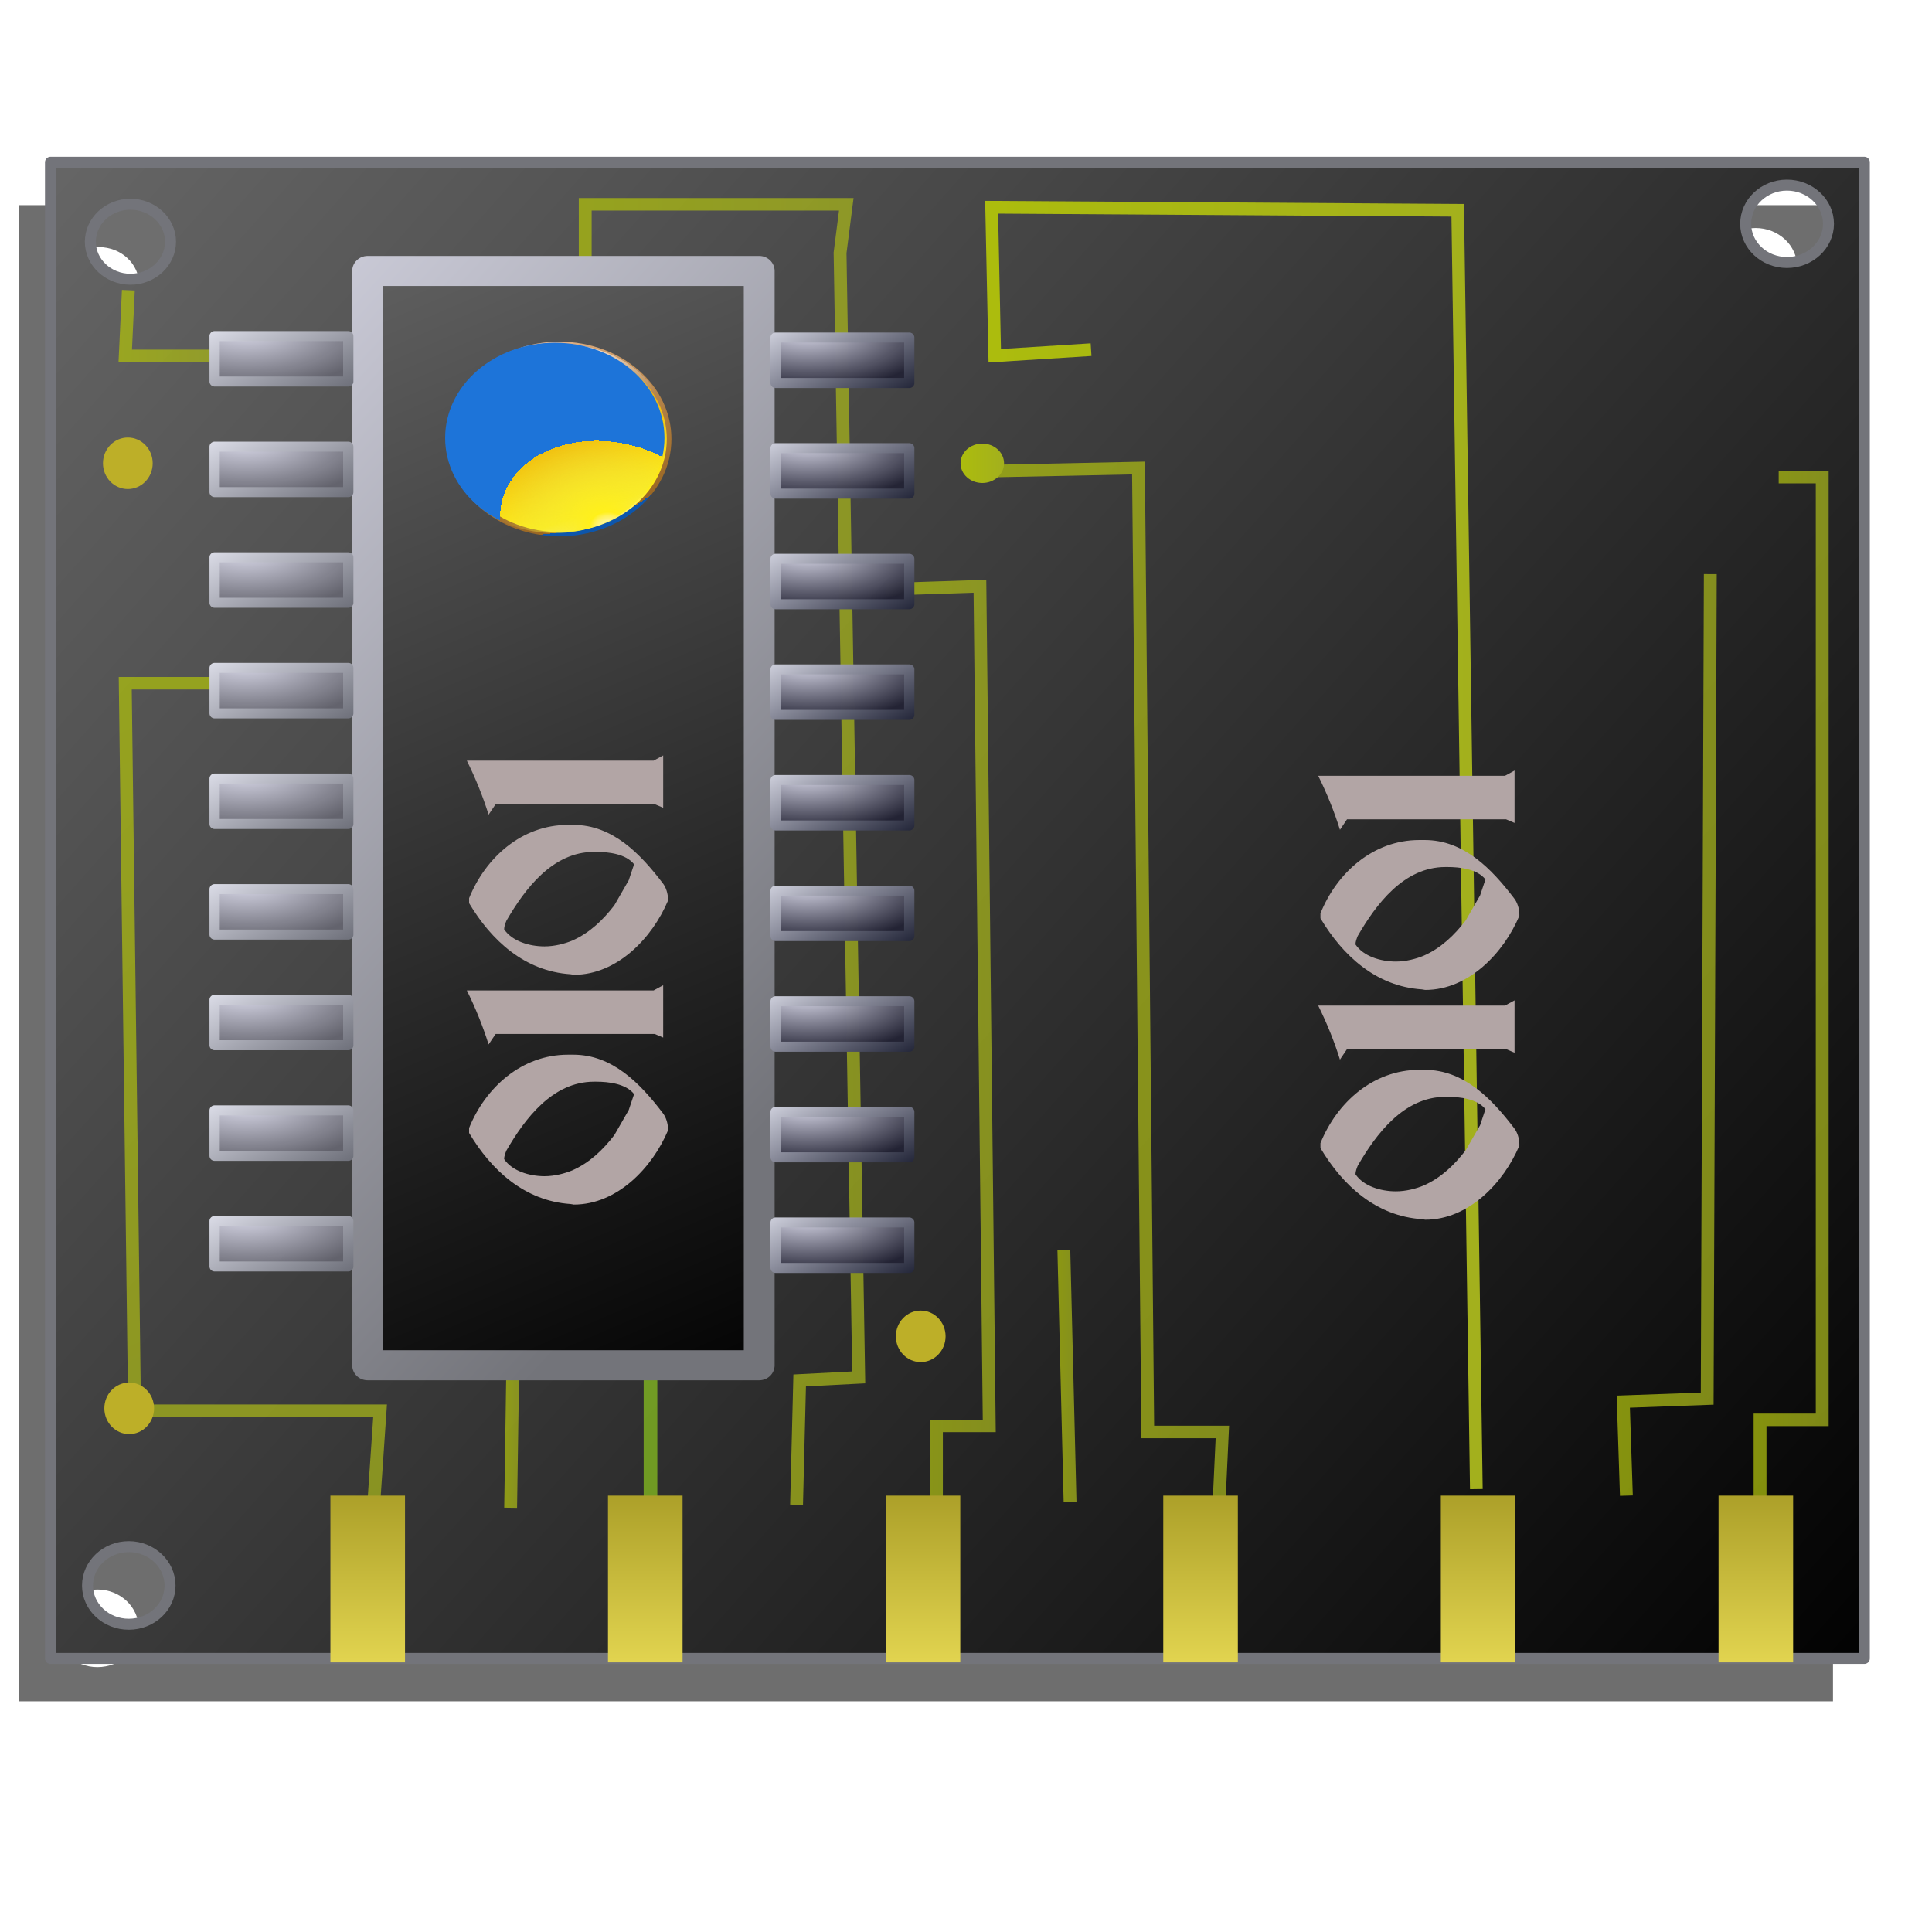 <?xml version="1.0" encoding="UTF-8" standalone="no"?>
<!-- Created with Inkscape (http://www.inkscape.org/) -->
<svg xmlns:a="http://ns.adobe.com/AdobeSVGViewerExtensions/3.0/" xmlns:dc="http://purl.org/dc/elements/1.1/" xmlns:cc="http://creativecommons.org/ns#" xmlns:rdf="http://www.w3.org/1999/02/22-rdf-syntax-ns#" xmlns:svg="http://www.w3.org/2000/svg" xmlns="http://www.w3.org/2000/svg" xmlns:xlink="http://www.w3.org/1999/xlink" xmlns:sodipodi="http://sodipodi.sourceforge.net/DTD/sodipodi-0.dtd" xmlns:inkscape="http://www.inkscape.org/namespaces/inkscape" id="svg2" sodipodi:version="0.32" inkscape:version="0.91 r13725" width="256" height="256" sodipodi:docname="application-x-apple-diskimage.svg" inkscape:output_extension="org.inkscape.output.svg.inkscape">
 <defs id="defs5">
  <linearGradient id="linearGradient3347" inkscape:collect="always">
   <stop id="stop3349" stop-color="#acbc0d" stop-opacity="1"/>
   <stop id="stop3351" offset="1" stop-color="#a3b01d" stop-opacity="1"/>
  </linearGradient>
  <linearGradient inkscape:collect="always" id="linearGradient3274">
   <stop id="stop3276" stop-color="#a49823" stop-opacity="1"/>
   <stop offset="1" id="stop3278" stop-color="#ecde57" stop-opacity="1"/>
  </linearGradient>
  <linearGradient id="linearGradient3256">
   <stop id="stop3258" stop-color="#696969" stop-opacity="1"/>
   <stop offset="1" id="stop3260" stop-color="#000000" stop-opacity="1"/>
  </linearGradient>
  <linearGradient inkscape:collect="always" id="linearGradient3271">
   <stop id="stop3273" stop-color="#f3f4ff" stop-opacity="1"/>
   <stop offset="1" id="stop3275" stop-color="#1f2235" stop-opacity="1"/>
  </linearGradient>
  <linearGradient id="linearGradient3265" inkscape:collect="always">
   <stop id="stop3267" stop-color="#dddded" stop-opacity="1"/>
   <stop id="stop3269" offset="1" stop-color="#232334" stop-opacity="0.992"/>
  </linearGradient>
  <linearGradient inkscape:collect="always" id="linearGradient2835">
   <stop id="stop2837" stop-color="#dddded" stop-opacity="1"/>
   <stop offset="1" id="stop2839" stop-color="#63636d" stop-opacity="0.992"/>
  </linearGradient>
  <linearGradient id="linearGradient2829" inkscape:collect="always">
   <stop id="stop2831" stop-color="#f3f4ff" stop-opacity="1"/>
   <stop id="stop2833" offset="1" stop-color="#6b6d77" stop-opacity="1"/>
  </linearGradient>
  <linearGradient inkscape:collect="always" id="linearGradient2768">
   <stop id="stop2770" stop-color="#cdcdda" stop-opacity="1"/>
   <stop offset="1" id="stop2772" stop-color="#73747a" stop-opacity="1"/>
  </linearGradient>
  <linearGradient id="linearGradient2760">
   <stop id="stop2762" stop-color="#000000" stop-opacity="1"/>
   <stop offset="1" id="stop2764" stop-color="#646464" stop-opacity="1"/>
  </linearGradient>
  <linearGradient inkscape:collect="always" xlink:href="#linearGradient2760" id="linearGradient2127" gradientUnits="userSpaceOnUse" gradientTransform="translate(138.163,0)" x1="48.39" y1="100.78" x2="7.259" y2="7.38"/>
  <linearGradient inkscape:collect="always" xlink:href="#linearGradient2768" id="linearGradient2129" gradientUnits="userSpaceOnUse" gradientTransform="translate(138.163,0)" x1="-0.968" y1="19.962" x2="53.958" y2="69.38"/>
  <radialGradient inkscape:collect="always" xlink:href="#linearGradient2835" id="radialGradient2131" gradientUnits="userSpaceOnUse" gradientTransform="matrix(-0.009,0.722,-1.634,-0.021,158.627,7.872)" cx="9.543" cy="9.181" fx="9.543" fy="9.181" r="6.452"/>
  <linearGradient inkscape:collect="always" xlink:href="#linearGradient2829" id="linearGradient2133" gradientUnits="userSpaceOnUse" gradientTransform="translate(133.99,2.777)" x1="6.859" y1="9.569" x2="12.461" y2="19.714"/>
  <radialGradient inkscape:collect="always" xlink:href="#linearGradient2835" id="radialGradient2135" gradientUnits="userSpaceOnUse" gradientTransform="matrix(-0.009,0.722,-1.634,-0.021,158.627,25.531)" cx="9.543" cy="9.181" fx="9.543" fy="9.181" r="6.452"/>
  <linearGradient inkscape:collect="always" xlink:href="#linearGradient2829" id="linearGradient2137" gradientUnits="userSpaceOnUse" gradientTransform="translate(133.99,20.436)" x1="6.859" y1="9.569" x2="12.461" y2="19.714"/>
  <radialGradient inkscape:collect="always" xlink:href="#linearGradient2835" id="radialGradient2139" gradientUnits="userSpaceOnUse" gradientTransform="matrix(-0.009,0.722,-1.634,-0.021,158.627,16.701)" cx="9.543" cy="9.181" fx="9.543" fy="9.181" r="6.452"/>
  <linearGradient inkscape:collect="always" xlink:href="#linearGradient2829" id="linearGradient2141" gradientUnits="userSpaceOnUse" gradientTransform="translate(133.99,11.607)" x1="6.859" y1="9.569" x2="12.461" y2="19.714"/>
  <radialGradient inkscape:collect="always" xlink:href="#linearGradient2835" id="radialGradient2143" gradientUnits="userSpaceOnUse" gradientTransform="matrix(-0.009,0.722,-1.634,-0.021,158.627,34.36)" cx="9.543" cy="9.181" fx="9.543" fy="9.181" r="6.452"/>
  <linearGradient inkscape:collect="always" xlink:href="#linearGradient2829" id="linearGradient2145" gradientUnits="userSpaceOnUse" gradientTransform="translate(133.99,29.266)" x1="6.859" y1="9.569" x2="12.461" y2="19.714"/>
  <radialGradient inkscape:collect="always" xlink:href="#linearGradient2835" id="radialGradient2147" gradientUnits="userSpaceOnUse" gradientTransform="matrix(-0.009,0.722,-1.634,-0.021,158.627,43.19)" cx="9.543" cy="9.181" fx="9.543" fy="9.181" r="6.452"/>
  <linearGradient inkscape:collect="always" xlink:href="#linearGradient2829" id="linearGradient2149" gradientUnits="userSpaceOnUse" gradientTransform="translate(133.99,38.095)" x1="6.859" y1="9.569" x2="12.461" y2="19.714"/>
  <radialGradient inkscape:collect="always" xlink:href="#linearGradient2835" id="radialGradient2151" gradientUnits="userSpaceOnUse" gradientTransform="matrix(-0.009,0.722,-1.634,-0.021,158.627,52.019)" cx="9.543" cy="9.181" fx="9.543" fy="9.181" r="6.452"/>
  <linearGradient inkscape:collect="always" xlink:href="#linearGradient2829" id="linearGradient2153" gradientUnits="userSpaceOnUse" gradientTransform="translate(133.99,46.925)" x1="6.859" y1="9.569" x2="12.461" y2="19.714"/>
  <radialGradient inkscape:collect="always" xlink:href="#linearGradient2835" id="radialGradient2155" gradientUnits="userSpaceOnUse" gradientTransform="matrix(-0.009,0.722,-1.634,-0.021,158.627,60.849)" cx="9.543" cy="9.181" fx="9.543" fy="9.181" r="6.452"/>
  <linearGradient inkscape:collect="always" xlink:href="#linearGradient2829" id="linearGradient2157" gradientUnits="userSpaceOnUse" gradientTransform="translate(133.99,55.754)" x1="6.859" y1="9.569" x2="12.461" y2="19.714"/>
  <radialGradient inkscape:collect="always" xlink:href="#linearGradient2835" id="radialGradient2159" gradientUnits="userSpaceOnUse" gradientTransform="matrix(-0.009,0.722,-1.634,-0.021,158.627,69.678)" cx="9.543" cy="9.181" fx="9.543" fy="9.181" r="6.452"/>
  <linearGradient inkscape:collect="always" xlink:href="#linearGradient2829" id="linearGradient2161" gradientUnits="userSpaceOnUse" gradientTransform="translate(133.99,64.584)" x1="6.859" y1="9.569" x2="12.461" y2="19.714"/>
  <radialGradient inkscape:collect="always" xlink:href="#linearGradient2835" id="radialGradient2163" gradientUnits="userSpaceOnUse" gradientTransform="matrix(-0.009,0.722,-1.634,-0.021,158.627,78.508)" cx="9.543" cy="9.181" fx="9.543" fy="9.181" r="6.452"/>
  <linearGradient inkscape:collect="always" xlink:href="#linearGradient2829" id="linearGradient2165" gradientUnits="userSpaceOnUse" gradientTransform="translate(133.99,73.413)" x1="6.859" y1="9.569" x2="12.461" y2="19.714"/>
  <radialGradient inkscape:collect="always" xlink:href="#linearGradient3265" id="radialGradient2167" gradientUnits="userSpaceOnUse" gradientTransform="matrix(-0.009,0.722,-1.634,-0.021,202.303,7.991)" cx="9.543" cy="9.181" fx="9.543" fy="9.181" r="6.452"/>
  <linearGradient inkscape:collect="always" xlink:href="#linearGradient3271" id="linearGradient2169" gradientUnits="userSpaceOnUse" gradientTransform="translate(177.665,2.896)" x1="6.859" y1="9.569" x2="12.461" y2="19.714"/>
  <radialGradient inkscape:collect="always" xlink:href="#linearGradient3265" id="radialGradient2171" gradientUnits="userSpaceOnUse" gradientTransform="matrix(-0.009,0.722,-1.634,-0.021,202.303,16.82)" cx="9.543" cy="9.181" fx="9.543" fy="9.181" r="6.452"/>
  <linearGradient inkscape:collect="always" xlink:href="#linearGradient3271" id="linearGradient2173" gradientUnits="userSpaceOnUse" gradientTransform="translate(177.665,11.726)" x1="6.859" y1="9.569" x2="12.461" y2="19.714"/>
  <radialGradient inkscape:collect="always" xlink:href="#linearGradient3265" id="radialGradient2175" gradientUnits="userSpaceOnUse" gradientTransform="matrix(-0.009,0.722,-1.634,-0.021,202.303,25.65)" cx="9.543" cy="9.181" fx="9.543" fy="9.181" r="6.452"/>
  <linearGradient inkscape:collect="always" xlink:href="#linearGradient3271" id="linearGradient2177" gradientUnits="userSpaceOnUse" gradientTransform="translate(177.665,20.555)" x1="6.859" y1="9.569" x2="12.461" y2="19.714"/>
  <radialGradient inkscape:collect="always" xlink:href="#linearGradient3265" id="radialGradient2179" gradientUnits="userSpaceOnUse" gradientTransform="matrix(-0.009,0.722,-1.634,-0.021,202.303,34.479)" cx="9.543" cy="9.181" fx="9.543" fy="9.181" r="6.452"/>
  <linearGradient inkscape:collect="always" xlink:href="#linearGradient3271" id="linearGradient2181" gradientUnits="userSpaceOnUse" gradientTransform="translate(177.665,29.385)" x1="6.859" y1="9.569" x2="12.461" y2="19.714"/>
  <radialGradient inkscape:collect="always" xlink:href="#linearGradient3265" id="radialGradient2183" gradientUnits="userSpaceOnUse" gradientTransform="matrix(-0.009,0.722,-1.634,-0.021,202.303,43.309)" cx="9.543" cy="9.181" fx="9.543" fy="9.181" r="6.452"/>
  <linearGradient inkscape:collect="always" xlink:href="#linearGradient3271" id="linearGradient2185" gradientUnits="userSpaceOnUse" gradientTransform="translate(177.665,38.214)" x1="6.859" y1="9.569" x2="12.461" y2="19.714"/>
  <radialGradient inkscape:collect="always" xlink:href="#linearGradient3265" id="radialGradient2187" gradientUnits="userSpaceOnUse" gradientTransform="matrix(-0.009,0.722,-1.634,-0.021,202.303,52.138)" cx="9.543" cy="9.181" fx="9.543" fy="9.181" r="6.452"/>
  <linearGradient inkscape:collect="always" xlink:href="#linearGradient3271" id="linearGradient2189" gradientUnits="userSpaceOnUse" gradientTransform="translate(177.665,47.044)" x1="6.859" y1="9.569" x2="12.461" y2="19.714"/>
  <radialGradient inkscape:collect="always" xlink:href="#linearGradient3265" id="radialGradient2191" gradientUnits="userSpaceOnUse" gradientTransform="matrix(-0.009,0.722,-1.634,-0.021,202.303,60.968)" cx="9.543" cy="9.181" fx="9.543" fy="9.181" r="6.452"/>
  <linearGradient inkscape:collect="always" xlink:href="#linearGradient3271" id="linearGradient2193" gradientUnits="userSpaceOnUse" gradientTransform="translate(177.665,55.873)" x1="6.859" y1="9.569" x2="12.461" y2="19.714"/>
  <radialGradient inkscape:collect="always" xlink:href="#linearGradient3265" id="radialGradient2195" gradientUnits="userSpaceOnUse" gradientTransform="matrix(-0.009,0.722,-1.634,-0.021,202.303,69.797)" cx="9.543" cy="9.181" fx="9.543" fy="9.181" r="6.452"/>
  <linearGradient inkscape:collect="always" xlink:href="#linearGradient3271" id="linearGradient2197" gradientUnits="userSpaceOnUse" gradientTransform="translate(177.665,64.703)" x1="6.859" y1="9.569" x2="12.461" y2="19.714"/>
  <radialGradient inkscape:collect="always" xlink:href="#linearGradient3265" id="radialGradient2199" gradientUnits="userSpaceOnUse" gradientTransform="matrix(-0.009,0.722,-1.634,-0.021,202.303,78.626)" cx="9.543" cy="9.181" fx="9.543" fy="9.181" r="6.452"/>
  <linearGradient inkscape:collect="always" xlink:href="#linearGradient3271" id="linearGradient2201" gradientUnits="userSpaceOnUse" gradientTransform="translate(177.665,73.532)" x1="6.859" y1="9.569" x2="12.461" y2="19.714"/>
  <linearGradient inkscape:collect="always" xlink:href="#linearGradient3256" id="linearGradient3262" x1="142.6" y1="11.372" x2="290.03" y2="139.61" gradientUnits="userSpaceOnUse" gradientTransform="matrix(1.702,0,0,1.66,-240.385,-8.275)"/>
  <linearGradient inkscape:collect="always" xlink:href="#linearGradient3274" id="linearGradient3280" x1="112.76" y1="104.89" x2="112.76" y2="122.8" gradientUnits="userSpaceOnUse" gradientTransform="translate(165.176,17.422)"/>
  <linearGradient inkscape:collect="always" xlink:href="#linearGradient3347" id="linearGradient3411" x1="148.33" y1="23.35" x2="152.68" y2="23.35" gradientUnits="userSpaceOnUse" gradientTransform="matrix(1.323,0,0,1.135,-69.019,34.88)"/>
  <linearGradient inkscape:collect="always" xlink:href="#linearGradient3347" id="linearGradient3459" x1="218" y1="72.59" x2="256.74" y2="72.59" gradientUnits="userSpaceOnUse" gradientTransform="matrix(1.702,0,0,1.66,-240.385,-8.275)"/>
  <linearGradient inkscape:collect="always" xlink:href="#linearGradient3347" id="linearGradient3473" gradientUnits="userSpaceOnUse" x1="209.28" y1="87.47" x2="218.27" y2="87.47"/>
  <linearGradient inkscape:collect="always" xlink:href="#linearGradient3347" id="linearGradient3475" gradientUnits="userSpaceOnUse" x1="180.01" y1="116.63" x2="181.25" y2="116.63"/>
  <linearGradient inkscape:collect="always" xlink:href="#linearGradient3347" id="linearGradient3477" gradientUnits="userSpaceOnUse" x1="185.81" y1="72.71" x2="208.11" y2="72.71"/>
  <linearGradient inkscape:collect="always" xlink:href="#linearGradient3347" id="linearGradient3479" gradientUnits="userSpaceOnUse" x1="217.51" y1="82.994" x2="236.42" y2="82.994"/>
  <linearGradient inkscape:collect="always" xlink:href="#linearGradient3347" id="linearGradient3481" gradientUnits="userSpaceOnUse" x1="266.63" y1="87.11" x2="274.41" y2="87.11"/>
  <linearGradient inkscape:collect="always" xlink:href="#linearGradient3347" id="linearGradient3483" gradientUnits="userSpaceOnUse" x1="146.13" y1="54.2" x2="177.38" y2="124.87"/>
  <linearGradient inkscape:collect="always" xlink:href="#linearGradient3347" id="linearGradient3485" gradientUnits="userSpaceOnUse" x1="223.08" y1="114.33" x2="224.56" y2="114.33"/>
  <linearGradient inkscape:collect="always" xlink:href="#linearGradient3347" id="linearGradient3487" gradientUnits="userSpaceOnUse" x1="150" y1="28.431" x2="157.54" y2="28.431"/>
  <linearGradient inkscape:collect="always" xlink:href="#linearGradient3347" id="linearGradient3489" gradientUnits="userSpaceOnUse" x1="277.28" y1="83.84" x2="283.12" y2="83.84"/>
  <radialGradient gradientUnits="userSpaceOnUse" gradientTransform="matrix(0.307,-0.793,0.958,0.371,-47.748,137.974)" r="57.664" fy="113.03" fx="87.34" cy="113.03" cx="87.34" id="radialGradient2993" xlink:href="#radialGradient2995" inkscape:collect="always"/>
  <linearGradient gradientTransform="translate(1.294,2.038)" y2="55.997" x2="59.32" y1="1.303" x1="31.357" gradientUnits="userSpaceOnUse" id="linearGradient2969" xlink:href="#XMLID_21_" inkscape:collect="always"/>
  <linearGradient gradientUnits="userSpaceOnUse" y2="0.561" x2="31.59" y1="124.16" x1="80.62" id="linearGradient2958" xlink:href="#radialGradient2971" inkscape:collect="always"/>
  <radialGradient r="58.887" fy="11.35" fx="31.852" cy="11.35" cx="31.852" gradientTransform="matrix(-0.551,1.6,-1.762,-0.607,69.414,-30.659)" gradientUnits="userSpaceOnUse" id="radialGradient2950" xlink:href="#radialGradient2942" inkscape:collect="always"/>
  <linearGradient y2="50.29" x2="89.57" y1="16.319" x1="89.57" gradientUnits="userSpaceOnUse" id="XMLID_21_">
   <stop id="stop204" offset="0%" stop-color="white" stop-opacity="1"/>
   <stop id="stop206" offset="100%" stop-color="rgb(255,255,255)" stop-opacity="0"/>
  </linearGradient>
  <radialGradient spreadMethod="pad" id="radialGradient2942" cx="67.989" cy="120.32" r="64.916" fx="67.989" fy="120.32" gradientUnits="userSpaceOnUse">
   <stop id="stop2944" stop-color="#ffd1b1" stop-opacity="1"/>
   <stop offset="1" id="stop2946" stop-color="#9a6723" stop-opacity="1"/>
   <a:midPointStop offset="0" stop-color="#8BBBFF"/>
   <a:midPointStop offset="0.5" stop-color="#8BBBFF"/>
   <a:midPointStop offset="1" stop-color="#0D56AC"/>
  </radialGradient>
  <radialGradient gradientUnits="userSpaceOnUse" fy="125" fx="44.883" r="79.01" cy="125" cx="44.883" id="radialGradient2971">
   <stop id="stop2973" stop-color="#fbfb9f" stop-opacity="1"/>
   <stop id="stop2975" offset="0.139" stop-color="#fff25c" stop-opacity="1"/>
   <stop id="stop2977" offset="0.185" stop-color="#fff01a" stop-opacity="1"/>
   <stop id="stop2979" offset="1" stop-color="#d97400" stop-opacity="1"/>
   <a:midPointStop offset="0" stop-color="#FFFFFF"/>
   <a:midPointStop offset="0.4" stop-color="#FFFFFF"/>
   <a:midPointStop offset="0.185" stop-color="#C5F0FF"/>
   <a:midPointStop offset="0.5" stop-color="#C5F0FF"/>
   <a:midPointStop offset="1" stop-color="#1D74D9"/>
  </radialGradient>
  <radialGradient id="radialGradient2995" cx="44.883" cy="125" r="79.01" fx="44.883" fy="125" gradientUnits="userSpaceOnUse">
   <stop id="stop2997" stop-color="#f8f8f2" stop-opacity="1"/>
   <stop offset="0.139" id="stop2999" stop-color="#fff25c" stop-opacity="1"/>
   <stop offset="0.185" id="stop3001" stop-color="#fff01a" stop-opacity="1"/>
   <stop offset="1" id="stop3003" stop-color="#e7df54" stop-opacity="0"/>
   <a:midPointStop offset="0" stop-color="#FFFFFF"/>
   <a:midPointStop offset="0.4" stop-color="#FFFFFF"/>
   <a:midPointStop offset="0.185" stop-color="#C5F0FF"/>
   <a:midPointStop offset="0.5" stop-color="#C5F0FF"/>
   <a:midPointStop offset="1" stop-color="#1D74D9"/>
  </radialGradient>
  <linearGradient y2="-7.475" x2="16.09" y1="-7.475" x1="13.515" spreadMethod="reflect" gradientUnits="userSpaceOnUse" id="linearGradient3290" xlink:href="#linearGradient3578" inkscape:collect="always"/>
  <linearGradient y2="-7.475" x2="16.09" y1="-2.21" x1="15.65" spreadMethod="reflect" gradientUnits="userSpaceOnUse" id="linearGradient3610" xlink:href="#linearGradient3578" inkscape:collect="always"/>
  <linearGradient y2="-7.475" x2="16.09" y1="-6.409" x1="10.621" spreadMethod="reflect" gradientUnits="userSpaceOnUse" id="linearGradient3608" xlink:href="#linearGradient3578" inkscape:collect="always"/>
  <linearGradient y2="-1.513" x2="9.718" y1="-5.887" x1="11.187" spreadMethod="reflect" gradientUnits="userSpaceOnUse" id="linearGradient3606" xlink:href="#linearGradient3578" inkscape:collect="always"/>
  <linearGradient y2="-4.516" x2="12.916" y1="-3.754" x1="7.771" spreadMethod="reflect" gradientUnits="userSpaceOnUse" id="linearGradient3604" xlink:href="#linearGradient3578" inkscape:collect="always"/>
  <linearGradient y2="-3.733" x2="14.94" y1="-2.275" x1="17.08" spreadMethod="reflect" gradientUnits="userSpaceOnUse" id="linearGradient3602" xlink:href="#linearGradient3578" inkscape:collect="always"/>
  <linearGradient y2="-1.992" x2="17.377" y1="-6.256" x1="15.582" spreadMethod="reflect" gradientUnits="userSpaceOnUse" id="linearGradient3600" xlink:href="#linearGradient3578" inkscape:collect="always"/>
  <linearGradient y2="-7.475" x2="16.09" y1="-10.978" x1="16.691" spreadMethod="reflect" gradientUnits="userSpaceOnUse" id="linearGradient3598" xlink:href="#linearGradient3578" inkscape:collect="always"/>
  <linearGradient y2="-11.199" x2="11.132" y1="-11.391" x1="16.387" spreadMethod="reflect" gradientUnits="userSpaceOnUse" id="linearGradient3596" xlink:href="#linearGradient3578" inkscape:collect="always"/>
  <linearGradient y2="-2.688" x2="8.696" y1="-11.587" x1="12.04" spreadMethod="reflect" gradientUnits="userSpaceOnUse" id="linearGradient3594" xlink:href="#linearGradient3578" inkscape:collect="always"/>
  <linearGradient y2="-5.778" x2="11.372" y1="-10.151" x1="12.906" spreadMethod="reflect" gradientUnits="userSpaceOnUse" id="linearGradient3592" xlink:href="#linearGradient3578" inkscape:collect="always"/>
  <linearGradient y2="-6.953" x2="17.747" y1="-5.908" x1="16.387" spreadMethod="reflect" gradientUnits="userSpaceOnUse" id="linearGradient3590" xlink:href="#linearGradient3578" inkscape:collect="always"/>
  <linearGradient y2="-8.02" x2="17.07" y1="-7.475" x1="13.515" spreadMethod="reflect" gradientUnits="userSpaceOnUse" id="linearGradient3588" xlink:href="#linearGradient3578" inkscape:collect="always"/>
  <linearGradient y2="-6.583" x2="18.617" y1="-5.212" x1="16.909" spreadMethod="reflect" gradientUnits="userSpaceOnUse" id="linearGradient3586" xlink:href="#linearGradient3578" inkscape:collect="always"/>
  <linearGradient id="linearGradient3578">
   <stop id="stop3580" stop-color="#000000" stop-opacity="1"/>
   <stop id="stop3582" offset="1" stop-color="#fffcfc" stop-opacity="1"/>
  </linearGradient>
  <filter inkscape:collect="always" id="filter4802" x="-0.022" width="1.044" y="-0.027" height="1.053" color-interpolation-filters="sRGB">
   <feGaussianBlur inkscape:collect="always" stdDeviation="2.193" id="feGaussianBlur4804"/>
  </filter>
 </defs>
 <sodipodi:namedview inkscape:window-height="1056" inkscape:window-width="1920" inkscape:pageshadow="2" inkscape:pageopacity="0.0" guidetolerance="10.0" gridtolerance="10.0" objecttolerance="10.0" borderopacity="1.0" bordercolor="#666666" pagecolor="#ffffff" id="base" inkscape:zoom="3.5585938" inkscape:cx="128" inkscape:cy="128" inkscape:window-x="0" inkscape:window-y="0" inkscape:current-layer="svg2" width="256" height="256" showgrid="false" inkscape:window-maximized="1"/>
 <path inkscape:connector-curvature="0" id="path5863" d="m 2.535,27.182 0,198.25 240.344,0 0,-198.25 -240.344,0 z m 230.094,3.031 c 3.022,1e-6 5.5,2.292 5.5,5.125 -1e-5,2.833 -2.478,5.125 -5.5,5.125 -3.022,10e-7 -5.469,-2.292 -5.469,-5.125 0,-2.833 2.447,-5.125 5.469,-5.125 z m -219.5,2.531 c 2.928,-1e-6 5.312,2.23 5.312,4.969 10e-7,2.739 -2.385,4.969 -5.312,4.969 -2.928,10e-7 -5.313,-2.23 -5.313,-4.969 0,-2.739 2.385,-4.969 5.313,-4.969 z m -0.219,177.875 c 3.022,-1e-5 5.469,2.323 5.469,5.156 0,2.833 -2.447,5.125 -5.469,5.125 -3.022,0 -5.469,-2.292 -5.469,-5.125 0,-2.833 2.447,-5.156 5.469,-5.156 z" opacity="1" stroke-dasharray="none" stroke-opacity="1" fill="#000000" filter="url(#filter4802)" stroke="none" stroke-linejoin="round" fill-opacity="0.568" stroke-linecap="round" stroke-width="1.454" stroke-miterlimit="4"/>
 <path inkscape:connector-curvature="0" d="m 6.688,21.5 0,198.25 240.344,0 0,-198.25 -240.344,0 z m 230.094,3.031 c 3.022,1e-6 5.5,2.292 5.5,5.125 -1e-5,2.833 -2.478,5.125 -5.5,5.125 -3.022,10e-7 -5.469,-2.292 -5.469,-5.125 0,-2.833 2.447,-5.125 5.469,-5.125 z m -219.5,2.531 c 2.928,-1e-6 5.312,2.23 5.312,4.969 1e-6,2.739 -2.385,4.969 -5.312,4.969 -2.928,10e-7 -5.312,-2.23 -5.312,-4.969 0,-2.739 2.385,-4.969 5.312,-4.969 z m -0.219,177.875 c 3.022,-1e-5 5.469,2.323 5.469,5.156 0,2.833 -2.447,5.125 -5.469,5.125 -3.022,0 -5.469,-2.292 -5.469,-5.125 0,-2.833 2.447,-5.156 5.469,-5.156 z" id="rect2369" opacity="1" stroke-dasharray="none" stroke-opacity="1" fill="url(#linearGradient3262)" stroke="#73747a" stroke-linejoin="round" fill-opacity="1" stroke-linecap="round" stroke-width="1.454" stroke-miterlimit="4"/>
 <path inkscape:connector-curvature="0" d="m 195.623,197.316 -2.47,-169.452 -61.757,-0.402 0.412,19.676 12.763,-0.803" id="path3451" sodipodi:nodetypes="ccccc" stroke-opacity="1" fill="none" fill-rule="evenodd" stroke="url(#linearGradient3459)" stroke-linejoin="miter" stroke-linecap="butt" stroke-width="1.68"/>
 <g id="g3461" transform="matrix(1.702,0,0,1.66,-239.561,-7.472)" opacity="0.755">
  <path inkscape:connector-curvature="0" sodipodi:nodetypes="ccccc" id="path3373" d="m 213.656,124.854 0,-6.533 4.113,0 -0.726,-67.025 -7.259,0.242" stroke-opacity="1" fill="none" fill-rule="evenodd" stroke="url(#linearGradient3473)" stroke-linejoin="miter" stroke-linecap="butt" stroke-width="1"/>
  <path inkscape:connector-curvature="0" id="path3335" d="m 191.395,125.515 0,-15.597" stroke-opacity="1" fill="#bdaf28" fill-rule="evenodd" stroke="#86bd20" stroke-linejoin="miter" fill-opacity="1" stroke-linecap="butt" stroke-width="1.063"/>
  <path inkscape:connector-curvature="0" id="path3353" d="m 180.507,124.854 0.242,-16.454" stroke-opacity="1" fill="none" fill-rule="evenodd" stroke="url(#linearGradient3475)" stroke-linejoin="miter" stroke-linecap="butt" stroke-width="1"/>
  <path inkscape:connector-curvature="0" id="path3363" d="m 202.767,124.612 0.242,-9.921 4.597,-0.242 -1.452,-89.769 0.484,-3.871 -20.325,0 0,21.777" stroke-opacity="1" fill="none" fill-rule="evenodd" stroke="url(#linearGradient3477)" stroke-linejoin="miter" stroke-linecap="butt" stroke-width="1"/>
  <path inkscape:connector-curvature="0" id="path3393" d="m 235.675,124.129 0.242,-5.323 -5.807,0 -0.726,-76.945 -11.372,0.242" stroke-opacity="1" fill="none" fill-rule="evenodd" stroke="url(#linearGradient3479)" stroke-linejoin="miter" stroke-linecap="butt" stroke-width="1"/>
  <path inkscape:connector-curvature="0" id="path3441" d="m 267.372,123.887 -0.242,-7.501 6.533,-0.242 0.242,-65.815" stroke-opacity="1" fill="none" fill-rule="evenodd" stroke="url(#linearGradient3481)" stroke-linejoin="miter" stroke-linecap="butt" stroke-width="1"/>
  <path inkscape:connector-curvature="0" id="path3337" d="m 169.86,124.371 0.484,-7.259 -19.115,0 -0.726,-58.072 6.775,0" stroke-opacity="1" fill="none" fill-rule="evenodd" stroke="url(#linearGradient3483)" stroke-linejoin="miter" fill-opacity="1" stroke-linecap="butt" stroke-width="1"/>
  <path inkscape:connector-curvature="0" id="path3383" d="m 224.06,124.371 -0.484,-20.083" stroke-opacity="1" fill="none" fill-rule="evenodd" stroke="url(#linearGradient3485)" stroke-linejoin="miter" stroke-linecap="butt" stroke-width="1"/>
  <path inkscape:connector-curvature="0" id="path3413" d="m 157.036,32.907 -6.533,0 0.242,-5.241" sodipodi:nodetypes="ccc" stroke-opacity="1" fill="none" fill-rule="evenodd" stroke="url(#linearGradient3487)" stroke-linejoin="miter" stroke-linecap="butt" stroke-width="1"/>
  <path inkscape:connector-curvature="0" id="path3431" d="m 279.229,42.586 3.388,0 0,75.251 -4.839,0 0,7.259" stroke-opacity="1" fill="none" fill-rule="evenodd" stroke="url(#linearGradient3489)" stroke-linejoin="miter" stroke-linecap="butt" stroke-width="1"/>
 </g>
 <g id="g2323" transform="matrix(1.702,0,0,1.66,-239.973,5.779)">
  <g transform="translate(16.454,8.227)" id="g2104">
   <rect id="rect1873" width="30.488" height="87.35" x="153.16" y="9.921" stroke-dasharray="none" stroke-opacity="1" fill="url(#linearGradient2127)" stroke="url(#linearGradient2129)" stroke-linejoin="round" fill-opacity="1" stroke-linecap="round" stroke-width="2.4" stroke-miterlimit="4"/>
   <g id="g2937">
    <path inkscape:connector-curvature="0" id="rect2776" d="m 141.249,15.118 10.405,0 0,3.629 -10.405,0 0,-3.629 z" opacity="1" stroke-dasharray="none" stroke-opacity="1" fill="url(#radialGradient2131)" stroke="url(#linearGradient2133)" stroke-linejoin="round" fill-opacity="1" stroke-linecap="round" stroke-width="0.8" stroke-miterlimit="4"/>
    <path inkscape:connector-curvature="0" d="m 141.249,32.777 10.405,0 0,3.629 -10.405,0 0,-3.629 z" id="path2841" opacity="1" stroke-dasharray="none" stroke-opacity="1" fill="url(#radialGradient2135)" stroke="url(#linearGradient2137)" stroke-linejoin="round" fill-opacity="1" stroke-linecap="round" stroke-width="0.8" stroke-miterlimit="4"/>
    <path inkscape:connector-curvature="0" id="path2895" d="m 141.249,23.947 10.405,0 0,3.629 -10.405,0 0,-3.629 z" opacity="1" stroke-dasharray="none" stroke-opacity="1" fill="url(#radialGradient2139)" stroke="url(#linearGradient2141)" stroke-linejoin="round" fill-opacity="1" stroke-linecap="round" stroke-width="0.8" stroke-miterlimit="4"/>
    <path inkscape:connector-curvature="0" id="path2901" d="m 141.249,41.606 10.405,0 0,3.629 -10.405,0 0,-3.629 z" opacity="1" stroke-dasharray="none" stroke-opacity="1" fill="url(#radialGradient2143)" stroke="url(#linearGradient2145)" stroke-linejoin="round" fill-opacity="1" stroke-linecap="round" stroke-width="0.8" stroke-miterlimit="4"/>
    <path inkscape:connector-curvature="0" d="m 141.249,50.436 10.405,0 0,3.629 -10.405,0 0,-3.629 z" id="path2907" opacity="1" stroke-dasharray="none" stroke-opacity="1" fill="url(#radialGradient2147)" stroke="url(#linearGradient2149)" stroke-linejoin="round" fill-opacity="1" stroke-linecap="round" stroke-width="0.8" stroke-miterlimit="4"/>
    <path inkscape:connector-curvature="0" id="path2913" d="m 141.249,59.265 10.405,0 0,3.629 -10.405,0 0,-3.629 z" opacity="1" stroke-dasharray="none" stroke-opacity="1" fill="url(#radialGradient2151)" stroke="url(#linearGradient2153)" stroke-linejoin="round" fill-opacity="1" stroke-linecap="round" stroke-width="0.8" stroke-miterlimit="4"/>
    <path inkscape:connector-curvature="0" d="m 141.249,68.095 10.405,0 0,3.629 -10.405,0 0,-3.629 z" id="path2919" opacity="1" stroke-dasharray="none" stroke-opacity="1" fill="url(#radialGradient2155)" stroke="url(#linearGradient2157)" stroke-linejoin="round" fill-opacity="1" stroke-linecap="round" stroke-width="0.8" stroke-miterlimit="4"/>
    <path inkscape:connector-curvature="0" id="path2925" d="m 141.249,76.924 10.405,0 0,3.629 -10.405,0 0,-3.629 z" opacity="1" stroke-dasharray="none" stroke-opacity="1" fill="url(#radialGradient2159)" stroke="url(#linearGradient2161)" stroke-linejoin="round" fill-opacity="1" stroke-linecap="round" stroke-width="0.8" stroke-miterlimit="4"/>
    <path inkscape:connector-curvature="0" d="m 141.249,85.754 10.405,0 0,3.629 -10.405,0 0,-3.629 z" id="path2931" opacity="1" stroke-dasharray="none" stroke-opacity="1" fill="url(#radialGradient2163)" stroke="url(#linearGradient2165)" stroke-linejoin="round" fill-opacity="1" stroke-linecap="round" stroke-width="0.8" stroke-miterlimit="4"/>
   </g>
   <g id="g3325">
    <path inkscape:connector-curvature="0" d="m 184.924,15.236 10.405,0 0,3.629 -10.405,0 0,-3.629 z" id="path3166" stroke-dasharray="none" stroke-opacity="1" fill="url(#radialGradient2167)" stroke="url(#linearGradient2169)" stroke-linejoin="round" fill-opacity="1" stroke-linecap="round" stroke-width="0.8" stroke-miterlimit="4"/>
    <path inkscape:connector-curvature="0" id="path3277" d="m 184.924,24.066 10.405,0 0,3.629 -10.405,0 0,-3.629 z" stroke-dasharray="none" stroke-opacity="1" fill="url(#radialGradient2171)" stroke="url(#linearGradient2173)" stroke-linejoin="round" fill-opacity="1" stroke-linecap="round" stroke-width="0.8" stroke-miterlimit="4"/>
    <path inkscape:connector-curvature="0" d="m 184.924,32.895 10.405,0 0,3.629 -10.405,0 0,-3.629 z" id="path3283" stroke-dasharray="none" stroke-opacity="1" fill="url(#radialGradient2175)" stroke="url(#linearGradient2177)" stroke-linejoin="round" fill-opacity="1" stroke-linecap="round" stroke-width="0.8" stroke-miterlimit="4"/>
    <path inkscape:connector-curvature="0" id="path3289" d="m 184.924,41.725 10.405,0 0,3.629 -10.405,0 0,-3.629 z" stroke-dasharray="none" stroke-opacity="1" fill="url(#radialGradient2179)" stroke="url(#linearGradient2181)" stroke-linejoin="round" fill-opacity="1" stroke-linecap="round" stroke-width="0.8" stroke-miterlimit="4"/>
    <path inkscape:connector-curvature="0" d="m 184.924,50.554 10.405,0 0,3.629 -10.405,0 0,-3.629 z" id="path3295" stroke-dasharray="none" stroke-opacity="1" fill="url(#radialGradient2183)" stroke="url(#linearGradient2185)" stroke-linejoin="round" fill-opacity="1" stroke-linecap="round" stroke-width="0.8" stroke-miterlimit="4"/>
    <path inkscape:connector-curvature="0" id="path3301" d="m 184.924,59.384 10.405,0 0,3.629 -10.405,0 0,-3.629 z" stroke-dasharray="none" stroke-opacity="1" fill="url(#radialGradient2187)" stroke="url(#linearGradient2189)" stroke-linejoin="round" fill-opacity="1" stroke-linecap="round" stroke-width="0.8" stroke-miterlimit="4"/>
    <path inkscape:connector-curvature="0" d="m 184.924,68.213 10.405,0 0,3.629 -10.405,0 0,-3.629 z" id="path3307" stroke-dasharray="none" stroke-opacity="1" fill="url(#radialGradient2191)" stroke="url(#linearGradient2193)" stroke-linejoin="round" fill-opacity="1" stroke-linecap="round" stroke-width="0.8" stroke-miterlimit="4"/>
    <path inkscape:connector-curvature="0" id="path3313" d="m 184.924,77.043 10.405,0 0,3.629 -10.405,0 0,-3.629 z" stroke-dasharray="none" stroke-opacity="1" fill="url(#radialGradient2195)" stroke="url(#linearGradient2197)" stroke-linejoin="round" fill-opacity="1" stroke-linecap="round" stroke-width="0.8" stroke-miterlimit="4"/>
    <path inkscape:connector-curvature="0" d="m 184.924,85.872 10.405,0 0,3.629 -10.405,0 0,-3.629 z" id="path3319" stroke-dasharray="none" stroke-opacity="1" fill="url(#radialGradient2199)" stroke="url(#linearGradient2201)" stroke-linejoin="round" fill-opacity="1" stroke-linecap="round" stroke-width="0.8" stroke-miterlimit="4"/>
   </g>
  </g>
  <g id="g2203" transform="translate(82.933,8.227)">
   <use id="rect2205" stroke-dasharray="none" stroke-opacity="1" fill="url(#linearGradient2127)" stroke="url(#linearGradient2129)" stroke-linejoin="round" fill-opacity="1" stroke-linecap="round" stroke-width="2.4" stroke-miterlimit="4" xlink:href="#rect1873"/>
   <g id="g2207">
    <use inkscape:connector-curvature="0" id="path2209" opacity="1" stroke-dasharray="none" stroke-opacity="1" fill="url(#radialGradient2131)" stroke="url(#linearGradient2133)" stroke-linejoin="round" fill-opacity="1" stroke-linecap="round" stroke-width="0.8" stroke-miterlimit="4" xlink:href="#rect2776"/>
    <use inkscape:connector-curvature="0" id="path2211" opacity="1" stroke-dasharray="none" stroke-opacity="1" fill="url(#radialGradient2135)" stroke="url(#linearGradient2137)" stroke-linejoin="round" fill-opacity="1" stroke-linecap="round" stroke-width="0.8" stroke-miterlimit="4" xlink:href="#path2841"/>
    <use inkscape:connector-curvature="0" id="path2213" opacity="1" stroke-dasharray="none" stroke-opacity="1" fill="url(#radialGradient2139)" stroke="url(#linearGradient2141)" stroke-linejoin="round" fill-opacity="1" stroke-linecap="round" stroke-width="0.8" stroke-miterlimit="4" xlink:href="#path2895"/>
    <use inkscape:connector-curvature="0" id="path2215" opacity="1" stroke-dasharray="none" stroke-opacity="1" fill="url(#radialGradient2143)" stroke="url(#linearGradient2145)" stroke-linejoin="round" fill-opacity="1" stroke-linecap="round" stroke-width="0.8" stroke-miterlimit="4" xlink:href="#path2901"/>
    <use inkscape:connector-curvature="0" id="path2217" opacity="1" stroke-dasharray="none" stroke-opacity="1" fill="url(#radialGradient2147)" stroke="url(#linearGradient2149)" stroke-linejoin="round" fill-opacity="1" stroke-linecap="round" stroke-width="0.8" stroke-miterlimit="4" xlink:href="#path2907"/>
    <use inkscape:connector-curvature="0" id="path2219" opacity="1" stroke-dasharray="none" stroke-opacity="1" fill="url(#radialGradient2151)" stroke="url(#linearGradient2153)" stroke-linejoin="round" fill-opacity="1" stroke-linecap="round" stroke-width="0.8" stroke-miterlimit="4" xlink:href="#path2913"/>
    <use inkscape:connector-curvature="0" id="path2221" opacity="1" stroke-dasharray="none" stroke-opacity="1" fill="url(#radialGradient2155)" stroke="url(#linearGradient2157)" stroke-linejoin="round" fill-opacity="1" stroke-linecap="round" stroke-width="0.8" stroke-miterlimit="4" xlink:href="#path2919"/>
    <use inkscape:connector-curvature="0" id="path2223" opacity="1" stroke-dasharray="none" stroke-opacity="1" fill="url(#radialGradient2159)" stroke="url(#linearGradient2161)" stroke-linejoin="round" fill-opacity="1" stroke-linecap="round" stroke-width="0.8" stroke-miterlimit="4" xlink:href="#path2925"/>
    <use inkscape:connector-curvature="0" id="path2225" opacity="1" stroke-dasharray="none" stroke-opacity="1" fill="url(#radialGradient2163)" stroke="url(#linearGradient2165)" stroke-linejoin="round" fill-opacity="1" stroke-linecap="round" stroke-width="0.8" stroke-miterlimit="4" xlink:href="#path2931"/>
   </g>
   <g id="g2227">
    <use inkscape:connector-curvature="0" id="path2229" stroke-dasharray="none" stroke-opacity="1" fill="url(#radialGradient2167)" stroke="url(#linearGradient2169)" stroke-linejoin="round" fill-opacity="1" stroke-linecap="round" stroke-width="0.8" stroke-miterlimit="4" xlink:href="#path3166"/>
    <use inkscape:connector-curvature="0" id="path2231" stroke-dasharray="none" stroke-opacity="1" fill="url(#radialGradient2171)" stroke="url(#linearGradient2173)" stroke-linejoin="round" fill-opacity="1" stroke-linecap="round" stroke-width="0.8" stroke-miterlimit="4" xlink:href="#path3277"/>
    <use inkscape:connector-curvature="0" id="path2233" stroke-dasharray="none" stroke-opacity="1" fill="url(#radialGradient2175)" stroke="url(#linearGradient2177)" stroke-linejoin="round" fill-opacity="1" stroke-linecap="round" stroke-width="0.8" stroke-miterlimit="4" xlink:href="#path3283"/>
    <use inkscape:connector-curvature="0" id="path2235" stroke-dasharray="none" stroke-opacity="1" fill="url(#radialGradient2179)" stroke="url(#linearGradient2181)" stroke-linejoin="round" fill-opacity="1" stroke-linecap="round" stroke-width="0.8" stroke-miterlimit="4" xlink:href="#path3289"/>
    <use inkscape:connector-curvature="0" id="path2237" stroke-dasharray="none" stroke-opacity="1" fill="url(#radialGradient2183)" stroke="url(#linearGradient2185)" stroke-linejoin="round" fill-opacity="1" stroke-linecap="round" stroke-width="0.8" stroke-miterlimit="4" xlink:href="#path3295"/>
    <use inkscape:connector-curvature="0" id="path2239" stroke-dasharray="none" stroke-opacity="1" fill="url(#radialGradient2187)" stroke="url(#linearGradient2189)" stroke-linejoin="round" fill-opacity="1" stroke-linecap="round" stroke-width="0.8" stroke-miterlimit="4" xlink:href="#path3301"/>
    <use inkscape:connector-curvature="0" id="path2241" stroke-dasharray="none" stroke-opacity="1" fill="url(#radialGradient2191)" stroke="url(#linearGradient2193)" stroke-linejoin="round" fill-opacity="1" stroke-linecap="round" stroke-width="0.8" stroke-miterlimit="4" xlink:href="#path3307"/>
    <use inkscape:connector-curvature="0" id="path2243" stroke-dasharray="none" stroke-opacity="1" fill="url(#radialGradient2195)" stroke="url(#linearGradient2197)" stroke-linejoin="round" fill-opacity="1" stroke-linecap="round" stroke-width="0.8" stroke-miterlimit="4" xlink:href="#path3313"/>
    <use inkscape:connector-curvature="0" id="path2245" stroke-dasharray="none" stroke-opacity="1" fill="url(#radialGradient2199)" stroke="url(#linearGradient2201)" stroke-linejoin="round" fill-opacity="1" stroke-linecap="round" stroke-width="0.8" stroke-miterlimit="4" xlink:href="#path3319"/>
   </g>
  </g>
 </g>
 <g id="g3322" transform="matrix(1.702,0,0,1.66,-240.385,-8.275)">
  <rect y="124.37" x="275.03" height="13.308" width="5.807" id="rect3264" opacity="1" stroke-dasharray="none" stroke-opacity="1" fill="url(#linearGradient3280)" stroke="none" stroke-linejoin="round" fill-opacity="1" stroke-linecap="round" stroke-width="0" stroke-miterlimit="4"/>
  <rect id="rect3282" width="5.807" height="13.308" x="264.22" y="124.37" opacity="1" stroke-dasharray="none" stroke-opacity="1" fill="url(#linearGradient3280)" stroke="none" stroke-linejoin="round" fill-opacity="1" stroke-linecap="round" stroke-width="0" stroke-miterlimit="4"/>
  <rect y="124.37" x="253.41" height="13.308" width="5.807" id="rect3286" opacity="1" stroke-dasharray="none" stroke-opacity="1" fill="url(#linearGradient3280)" stroke="none" stroke-linejoin="round" fill-opacity="1" stroke-linecap="round" stroke-width="0" stroke-miterlimit="4"/>
  <rect id="rect3290" width="5.807" height="13.308" x="242.61" y="124.37" opacity="1" stroke-dasharray="none" stroke-opacity="1" fill="url(#linearGradient3280)" stroke="none" stroke-linejoin="round" fill-opacity="1" stroke-linecap="round" stroke-width="0" stroke-miterlimit="4"/>
  <rect y="124.37" x="231.8" height="13.308" width="5.807" id="rect3294" opacity="1" stroke-dasharray="none" stroke-opacity="1" fill="url(#linearGradient3280)" stroke="none" stroke-linejoin="round" fill-opacity="1" stroke-linecap="round" stroke-width="0" stroke-miterlimit="4"/>
  <rect id="rect3298" width="5.807" height="13.308" x="220.99" y="124.37" opacity="1" stroke-dasharray="none" stroke-opacity="1" fill="url(#linearGradient3280)" stroke="none" stroke-linejoin="round" fill-opacity="1" stroke-linecap="round" stroke-width="0" stroke-miterlimit="4"/>
  <rect y="124.37" x="210.19" height="13.308" width="5.807" id="rect3302" opacity="1" stroke-dasharray="none" stroke-opacity="1" fill="url(#linearGradient3280)" stroke="none" stroke-linejoin="round" fill-opacity="1" stroke-linecap="round" stroke-width="0" stroke-miterlimit="4"/>
  <rect id="rect3306" width="5.807" height="13.308" x="199.38" y="124.37" opacity="1" stroke-dasharray="none" stroke-opacity="1" fill="url(#linearGradient3280)" stroke="none" stroke-linejoin="round" fill-opacity="1" stroke-linecap="round" stroke-width="0" stroke-miterlimit="4"/>
  <rect y="124.37" x="188.57" height="13.308" width="5.807" id="rect3310" opacity="1" stroke-dasharray="none" stroke-opacity="1" fill="url(#linearGradient3280)" stroke="none" stroke-linejoin="round" fill-opacity="1" stroke-linecap="round" stroke-width="0" stroke-miterlimit="4"/>
  <rect id="rect3314" width="5.807" height="13.308" x="177.76" y="124.37" opacity="1" stroke-dasharray="none" stroke-opacity="1" fill="url(#linearGradient3280)" stroke="none" stroke-linejoin="round" fill-opacity="1" stroke-linecap="round" stroke-width="0" stroke-miterlimit="4"/>
  <rect y="124.37" x="166.96" height="13.308" width="5.807" id="rect3318" opacity="1" stroke-dasharray="none" stroke-opacity="1" fill="url(#linearGradient3280)" stroke="none" stroke-linejoin="round" fill-opacity="1" stroke-linecap="round" stroke-width="0" stroke-miterlimit="4"/>
 </g>
 <ellipse ry="2.61" rx="2.882" cy="61.39" cx="130.16" id="path3403" opacity="1" stroke-dasharray="none" stroke-opacity="1" fill="url(#linearGradient3411)" stroke="#a3b01d" stroke-linejoin="round" fill-opacity="1" stroke-linecap="round" stroke-width="0" stroke-miterlimit="4"/>
 <ellipse ry="3.413" rx="3.294" cy="61.39" cx="16.938" id="path3425" opacity="1" stroke-dasharray="none" stroke-opacity="1" fill="#bdaf28" stroke="#a3b01d" stroke-linejoin="round" fill-opacity="1" stroke-linecap="round" stroke-width="0" stroke-miterlimit="4"/>
 <ellipse ry="3.413" rx="3.294" cy="186.61" cx="17.12" id="path3427" opacity="1" stroke-dasharray="none" stroke-opacity="1" fill="#bdaf28" stroke="#a3b01d" stroke-linejoin="round" fill-opacity="1" stroke-linecap="round" stroke-width="0" stroke-miterlimit="4"/>
 <ellipse ry="3.413" rx="3.294" cy="177.07" cx="122" id="path3429" opacity="1" stroke-dasharray="none" stroke-opacity="1" fill="#bdaf28" stroke="#a3b01d" stroke-linejoin="round" fill-opacity="1" stroke-linecap="round" stroke-width="0" stroke-miterlimit="4"/>
 <path inkscape:connector-curvature="0" d="m 62.157,149.463 0,0.657 c 2.957,4.965 7.375,9.018 13.439,9.419 0.075,0 0.374,0.073 0.449,0.073 5.765,0 10.407,-4.929 12.466,-9.821 l 0,-0.219 c 0,-0.694 -0.262,-1.57 -0.711,-2.118 -2.957,-3.87 -6.626,-7.703 -11.829,-7.703 l -0.711,0 c -6.139,0 -10.931,4.345 -13.102,9.711 m 4.642,4.126 c 0,-0.365 0.15,-0.767 0.299,-1.132 2.433,-4.199 6.102,-9.127 11.605,-9.127 l 0.299,0 c 1.61,0 3.931,0.256 5.016,1.643 l -0.711,2.118 -1.909,3.322 c -1.497,1.935 -3.257,3.651 -5.578,4.673 -0.973,0.402 -2.321,0.767 -3.669,0.767 -2.021,0 -4.305,-0.694 -5.353,-2.264 m -4.941,-22.35 c 1.123,2.264 2.134,4.746 2.882,7.156 l 0.936,-1.387 21.075,0 1.123,0.475 0,-6.937 -1.273,0.694 -24.744,0 m 0.299,-12.224 0,0.657 c 2.957,4.965 7.375,9.018 13.439,9.419 0.075,0 0.374,0.073 0.449,0.073 5.765,0 10.407,-4.929 12.466,-9.821 l 0,-0.219 c 0,-0.694 -0.262,-1.57 -0.711,-2.118 -2.957,-3.87 -6.626,-7.703 -11.829,-7.703 l -0.711,0 c -6.139,0 -10.931,4.345 -13.102,9.711 m 4.642,4.126 c 0,-0.365 0.15,-0.767 0.299,-1.132 2.433,-4.199 6.102,-9.127 11.605,-9.127 l 0.299,0 c 1.61,0 3.931,0.256 5.016,1.643 l -0.711,2.118 -1.909,3.322 c -1.497,1.935 -3.257,3.651 -5.578,4.673 -0.973,0.402 -2.321,0.767 -3.669,0.767 -2.021,0 -4.305,-0.694 -5.353,-2.264 m -4.941,-22.35 c 1.123,2.264 2.134,4.746 2.882,7.156 l 0.936,-1.387 21.075,0 1.123,0.475 0,-6.937 -1.273,0.694 -24.744,0" id="text2210" stroke-opacity="1" font-family="Becker" fill="#b2a5a5" text-anchor="start" text-align="start" stroke="none" font-style="normal" stroke-linejoin="miter" line-height="100%" fill-opacity="1" font-weight="bold" stroke-linecap="butt" stroke-width="1" font-stretch="normal" font-variant="normal" font-size="22" writing-mode="lr-tb"/>
 <path inkscape:connector-curvature="0" id="path3106" d="m 174.968,151.47 0,0.657 c 2.957,4.965 7.375,9.018 13.439,9.419 0.075,0 0.374,0.073 0.449,0.073 5.765,0 10.407,-4.929 12.466,-9.821 l 0,-0.219 c 0,-0.694 -0.262,-1.57 -0.711,-2.118 -2.957,-3.87 -6.626,-7.703 -11.829,-7.703 l -0.711,0 c -6.139,0 -10.931,4.345 -13.102,9.711 m 4.642,4.126 c 0,-0.365 0.15,-0.767 0.299,-1.132 2.433,-4.199 6.102,-9.127 11.605,-9.127 l 0.299,0 c 1.61,0 3.931,0.256 5.016,1.643 l -0.711,2.118 -1.909,3.322 c -1.497,1.935 -3.257,3.651 -5.578,4.673 -0.973,0.402 -2.321,0.767 -3.669,0.767 -2.021,0 -4.305,-0.694 -5.353,-2.264 m -4.941,-22.35 c 1.123,2.264 2.134,4.746 2.882,7.156 l 0.936,-1.387 21.075,0 1.123,0.475 0,-6.937 -1.273,0.694 -24.744,0 m 0.299,-12.224 0,0.657 c 2.957,4.965 7.375,9.018 13.439,9.419 0.075,0 0.374,0.073 0.449,0.073 5.765,0 10.407,-4.929 12.466,-9.821 l 0,-0.219 c 0,-0.694 -0.262,-1.57 -0.711,-2.118 -2.957,-3.87 -6.626,-7.703 -11.829,-7.703 l -0.711,0 c -6.139,0 -10.931,4.345 -13.102,9.711 m 4.642,4.126 c 0,-0.365 0.15,-0.767 0.299,-1.132 2.433,-4.199 6.102,-9.127 11.605,-9.127 l 0.299,0 c 1.61,0 3.931,0.256 5.016,1.643 l -0.711,2.118 -1.909,3.322 c -1.497,1.935 -3.257,3.651 -5.578,4.673 -0.973,0.402 -2.321,0.767 -3.669,0.767 -2.021,0 -4.305,-0.694 -5.353,-2.264 m -4.941,-22.35 c 1.123,2.264 2.134,4.746 2.882,7.156 l 0.936,-1.387 21.075,0 1.123,0.475 0,-6.937 -1.273,0.694 -24.744,0" stroke-opacity="1" font-family="Becker" fill="#b2a5a5" text-anchor="start" text-align="start" stroke="none" font-style="normal" stroke-linejoin="miter" line-height="100%" fill-opacity="1" font-weight="bold" stroke-linecap="butt" stroke-width="1" font-stretch="normal" font-variant="normal" font-size="22" writing-mode="lr-tb"/>
 <g id="g4933" transform="matrix(0.252,0,0,0.229,59.414,44.369)" overflow="visible">
  <path inkscape:connector-curvature="0" transform="translate(0.658,0.658)" id="path199"/>
  <ellipse ry="55.07" rx="57.664" cy="58.47" cx="58.09" id="path2948" transform="translate(0.304,1.791)" opacity="1" stroke-dasharray="none" stroke-opacity="1" fill="url(#linearGradient2958)" stroke="url(#radialGradient2950)" stroke-linejoin="round" fill-opacity="1" stroke-linecap="round" stroke-width="2.445" stroke-miterlimit="4"/>
  <path inkscape:connector-curvature="0" sodipodi:nodetypes="cccc" id="path2932" d="m 117.044,60.51 c -44.273,-61.601 -67.005,38.785 -115.328,0 0,-30.396 25.833,-55.065 57.664,-55.065 31.831,0 57.664,24.669 57.664,55.065 z" stroke-opacity="1" fill="url(#linearGradient2969)" stroke="none" stroke-linejoin="round" fill-opacity="1" stroke-linecap="round" stroke-width="2.445" stroke-miterlimit="4"/>
  <ellipse ry="55.07" rx="57.664" cy="58.47" cx="58.09" transform="translate(-2.133,1.181)" id="path2981" opacity="1" stroke-dasharray="none" stroke-opacity="1" fill="url(#radialGradient2993)" stroke="none" stroke-linejoin="round" fill-opacity="1" stroke-linecap="round" stroke-width="2.445" stroke-miterlimit="4"/>
 </g>
 <g transform="matrix(0.252,0,0,0.229,173.46,44.77)" id="g4939" overflow="visible">
  <use inkscape:connector-curvature="0" id="path4941" xlink:href="#path199"/>
  <ellipse ry="55.07" rx="57.664" cy="58.47" cx="58.09" transform="translate(0.304,1.791)" id="path4943" opacity="1" stroke-dasharray="none" stroke-opacity="1" fill="url(#linearGradient2958)" stroke="url(#radialGradient2950)" stroke-linejoin="round" fill-opacity="1" stroke-linecap="round" stroke-width="2.445" stroke-miterlimit="4"/>
  <use inkscape:connector-curvature="0" id="path4945" sodipodi:nodetypes="cccc" stroke-opacity="1" fill="url(#linearGradient2969)" stroke="none" stroke-linejoin="round" fill-opacity="1" stroke-linecap="round" stroke-width="2.445" stroke-miterlimit="4" xlink:href="#path2932"/>
  <ellipse ry="55.07" rx="57.664" cy="58.47" cx="58.09" id="path4947" transform="translate(-2.133,1.181)" opacity="1" stroke-dasharray="none" stroke-opacity="1" fill="url(#radialGradient2993)" stroke="none" stroke-linejoin="round" fill-opacity="1" stroke-linecap="round" stroke-width="2.445" stroke-miterlimit="4"/>
 </g>
 <g inkscape:label="1. réteg" id="layer1" transform="translate(-0.252,-0.675)">
  <g transform="translate(-3.285,0.891)" id="g3612">
   <g id="g2650" fill="url(#linearGradient3290)" font-family="Bitstream Vera Sans" stroke="none" font-style="normal" fill-opacity="1" font-weight="normal" font-size="12">
    <path d="m 16.188,-12.219 -4.094,0.031 0.707,0.707 4.094,-0.031 -0.707,-0.707 z" id="path2652" fill="url(#linearGradient3290)" fill-opacity="1"/>
    <path d="M 12.094,-12.188 8.75,-3.438 9.457,-2.73 12.801,-11.48 12.094,-12.188 z" id="path2654" fill="url(#linearGradient3290)" fill-opacity="1"/>
    <path d="m 14.75,-5.688 0.781,2.219 0.707,0.707 -0.781,-2.219 L 14.75,-5.688 z" id="path2662" fill="url(#linearGradient3290)" fill-opacity="1"/>
    <path d="m 15.531,-3.469 0,0.031 0.707,0.707 0,-0.031 L 15.531,-3.469 z" id="path2664" fill="url(#linearGradient3290)" fill-opacity="1"/>
    <path d="m 17.92,-11.52 c -0.442,-0.442 -1.024,-0.714 -1.733,-0.699 l 0.707,0.707 c 0.709,-0.015 1.291,0.258 1.733,0.699 l -0.707,-0.707 z" id="path2672" fill="url(#linearGradient3290)" fill-opacity="1"/>
    <path d="m 16.219,-11.969 c 0.6,0.003 1.098,0.243 1.481,0.626 l 0.707,0.707 c -0.383,-0.383 -0.882,-0.623 -1.481,-0.626 L 16.219,-11.969 z" id="path2674" fill="url(#linearGradient3598)" fill-opacity="1"/>
    <path d="m 17.7,-11.343 c 1.561,1.561 1.198,5.5 -2.106,5.437 l 0.707,0.707 c 3.305,0.063 3.668,-3.875 2.106,-5.437 l -0.707,-0.707 z" id="path2676" fill="url(#linearGradient3290)" fill-opacity="1"/>
    <path d="m 15.594,-5.906 0.781,2.188 0.707,0.707 -0.781,-2.188 L 15.594,-5.906 z" id="path2678" fill="url(#linearGradient3290)" fill-opacity="1"/>
    <path d="m 16.375,-3.719 -0.656,0 0.707,0.707 0.656,0 L 16.375,-3.719 z" id="path2680" fill="url(#linearGradient3290)" fill-opacity="1"/>
    <path d="m 14.875,-5.969 -4.312,0 0.707,0.707 4.312,0 L 14.875,-5.969 z" id="path2684" fill="url(#linearGradient3290)" fill-opacity="1"/>
    <path d="M 10.562,-5.969 9.75,-3.75 l 0.707,0.707 0.812,-2.219 L 10.562,-5.969 z" id="path2686" fill="url(#linearGradient3290)" fill-opacity="1"/>
    <path d="m 9.188,-3.75 3.094,-8.156 0.707,0.707 L 9.895,-3.043 9.188,-3.75 z" id="path2690" fill="url(#linearGradient3594)" fill-opacity="1"/>
    <path d="m 10.812,-5.688 3.938,0 0.707,0.707 -3.938,0 L 10.812,-5.688 z" id="path2660" fill="url(#linearGradient3608)" fill-opacity="1"/>
    <path d="m 15.719,-3.719 -0.844,-2.25 0.707,0.707 0.844,2.25 L 15.719,-3.719 z" id="path2682" fill="url(#linearGradient3610)" fill-opacity="1"/>
    <path d="m 9.75,-3.75 -0.562,0 0.707,0.707 0.563,0 L 9.75,-3.75 z" id="path2688" fill="url(#linearGradient3290)" fill-opacity="1"/>
    <path d="m 12.281,-11.906 3.938,-0.062 0.707,0.707 -3.938,0.062 -0.707,-0.707 z" id="path2692" fill="url(#linearGradient3596)" fill-opacity="1"/>
    <path d="m 13.594,-11.375 1.844,4.938 0.707,0.707 -1.844,-4.937 L 13.594,-11.375 z" id="path2694" fill="url(#linearGradient3290)" fill-opacity="1"/>
    <path d="M 17.297,-10.695 C 16.872,-11.12 16.292,-11.392 15.594,-11.375 l 0.707,0.707 c 0.699,-0.017 1.278,0.255 1.703,0.68 L 17.297,-10.695 z" id="path2698" fill="url(#linearGradient3290)" fill-opacity="1"/>
    <path d="m 15.594,-11.375 -2,0 0.707,0.707 2,0 L 15.594,-11.375 z" id="path2700" fill="url(#linearGradient3290)" fill-opacity="1"/>
    <path d="m 12.5,-11.25 -1.781,4.875 0.707,0.707 1.781,-4.875 L 12.5,-11.25 z" id="path2702" fill="url(#linearGradient3290)" fill-opacity="1"/>
    <path d="m 10.719,-6.375 4,0.062 0.707,0.707 -4,-0.062 L 10.719,-6.375 z" id="path2704" fill="url(#linearGradient3290)" fill-opacity="1"/>
    <path d="m 14.719,-6.312 -1.75,-4.938 0.707,0.707 1.75,4.937 L 14.719,-6.312 z" id="path2706" fill="url(#linearGradient3290)" fill-opacity="1"/>
    <path d="m 12.969,-11.25 -0.469,0 0.707,0.707 0.469,0 L 12.969,-11.25 z" id="path2708" fill="url(#linearGradient3290)" fill-opacity="1"/>
    <path d="m 13.969,-11.125 1.594,0 0.707,0.707 -1.594,0 L 13.969,-11.125 z" id="path2710" fill="url(#linearGradient3290)" fill-opacity="1"/>
    <path d="m 15.562,-11.125 c 0.701,-0.017 1.245,0.227 1.627,0.608 l 0.707,0.707 C 17.515,-10.191 16.97,-10.435 16.27,-10.418 L 15.562,-11.125 z" id="path2712" fill="url(#linearGradient3290)" fill-opacity="1"/>
    <path d="m 17.189,-10.517 c 1.227,1.227 0.768,3.872 -1.595,3.798 l 0.707,0.707 c 2.364,0.075 2.822,-2.571 1.595,-3.798 L 17.189,-10.517 z" id="path2714" fill="url(#linearGradient3588)" fill-opacity="1"/>
    <path d="m 15.594,-6.719 -1.625,-4.406 0.707,0.707 1.625,4.406 L 15.594,-6.719 z" id="path2716" fill="url(#linearGradient3290)" fill-opacity="1"/>
    <path d="m 15.438,-6.438 c 2.997,0.075 3.231,-2.885 1.859,-4.257 l 0.707,0.707 c 1.372,1.372 1.138,4.332 -1.859,4.257 L 15.438,-6.438 z" id="path2696" fill="url(#linearGradient3590)" fill-opacity="1"/>
    <path d="m 11.156,-6.656 1.594,-4.375 0.707,0.707 -1.594,4.375 L 11.156,-6.656 z" id="path2722" fill="url(#linearGradient3592)" fill-opacity="1"/>
    <path d="m 12.75,-11.031 1.625,4.375 0.707,0.707 -1.625,-4.375 L 12.75,-11.031 z" id="path2718" fill="url(#linearGradient3290)" fill-opacity="1"/>
    <path d="m 14.375,-6.656 -3.219,0 0.707,0.707 3.219,0 L 14.375,-6.656 z" id="path2720" fill="url(#linearGradient3290)" fill-opacity="1"/>
    <path d="m 15.969,-5.688 c 3.266,0.063 3.65,-4.134 1.952,-5.832 l 0.707,0.707 c 1.698,1.698 1.315,5.895 -1.952,5.832 L 15.969,-5.688 z" id="path2670" fill="url(#linearGradient3586)" fill-opacity="1"/>
    <path d="m 16.781,-3.438 -0.812,-2.25 0.707,0.707 0.812,2.25 L 16.781,-3.438 z" id="path2668" fill="url(#linearGradient3600)" fill-opacity="1"/>
    <path d="m 15.531,-3.438 1.25,0 0.707,0.707 -1.25,0 L 15.531,-3.438 z" id="path2666" fill="url(#linearGradient3602)" fill-opacity="1"/>
    <path d="m 8.75,-3.438 1.25,0 0.707,0.707 -1.25,0 L 8.75,-3.438 z" id="path2656" fill="url(#linearGradient3604)" fill-opacity="1"/>
    <path d="m 10,-3.438 0.812,-2.25 0.707,0.707 -0.812,2.25 L 10,-3.438 z" id="path2658" fill="url(#linearGradient3606)" fill-opacity="1"/>
   </g>
   <path d="m 16.188,-12.175 -4.094,0.031 -3.344,8.75 1.25,0 0.813,-2.25 3.938,0 0.781,2.219 0,0.031 1.25,0 -0.812,-2.25 c 4.116,0.079 3.654,-6.604 0.219,-6.531 z m 0.031,0.25 c 3.044,0.014 3.491,6.141 -0.625,6.063 l 0.781,2.188 -0.656,0 -0.844,-2.25 -4.312,0 -0.813,2.219 -0.562,0 3.094,-8.156 3.938,-0.062 z m -2.625,0.594 1.844,4.938 c 3.925,0.098 3.111,-5.01 0.156,-4.938 l -2,0 z m -1.094,0.125 -1.781,4.875 4,0.062 -1.75,-4.938 -0.469,0 z m 1.469,0.125 1.594,0 c 2.954,-0.073 3.13,4.504 0.031,4.406 l -1.625,-4.406 z m -1.219,0.094 1.625,4.375 -3.219,0 1.594,-4.375 z" id="path2505" fill="#333333" font-family="Bitstream Vera Sans" stroke="none" font-style="normal" fill-opacity="1" font-weight="normal" font-size="12"/>
  </g>
 </g>
</svg>
